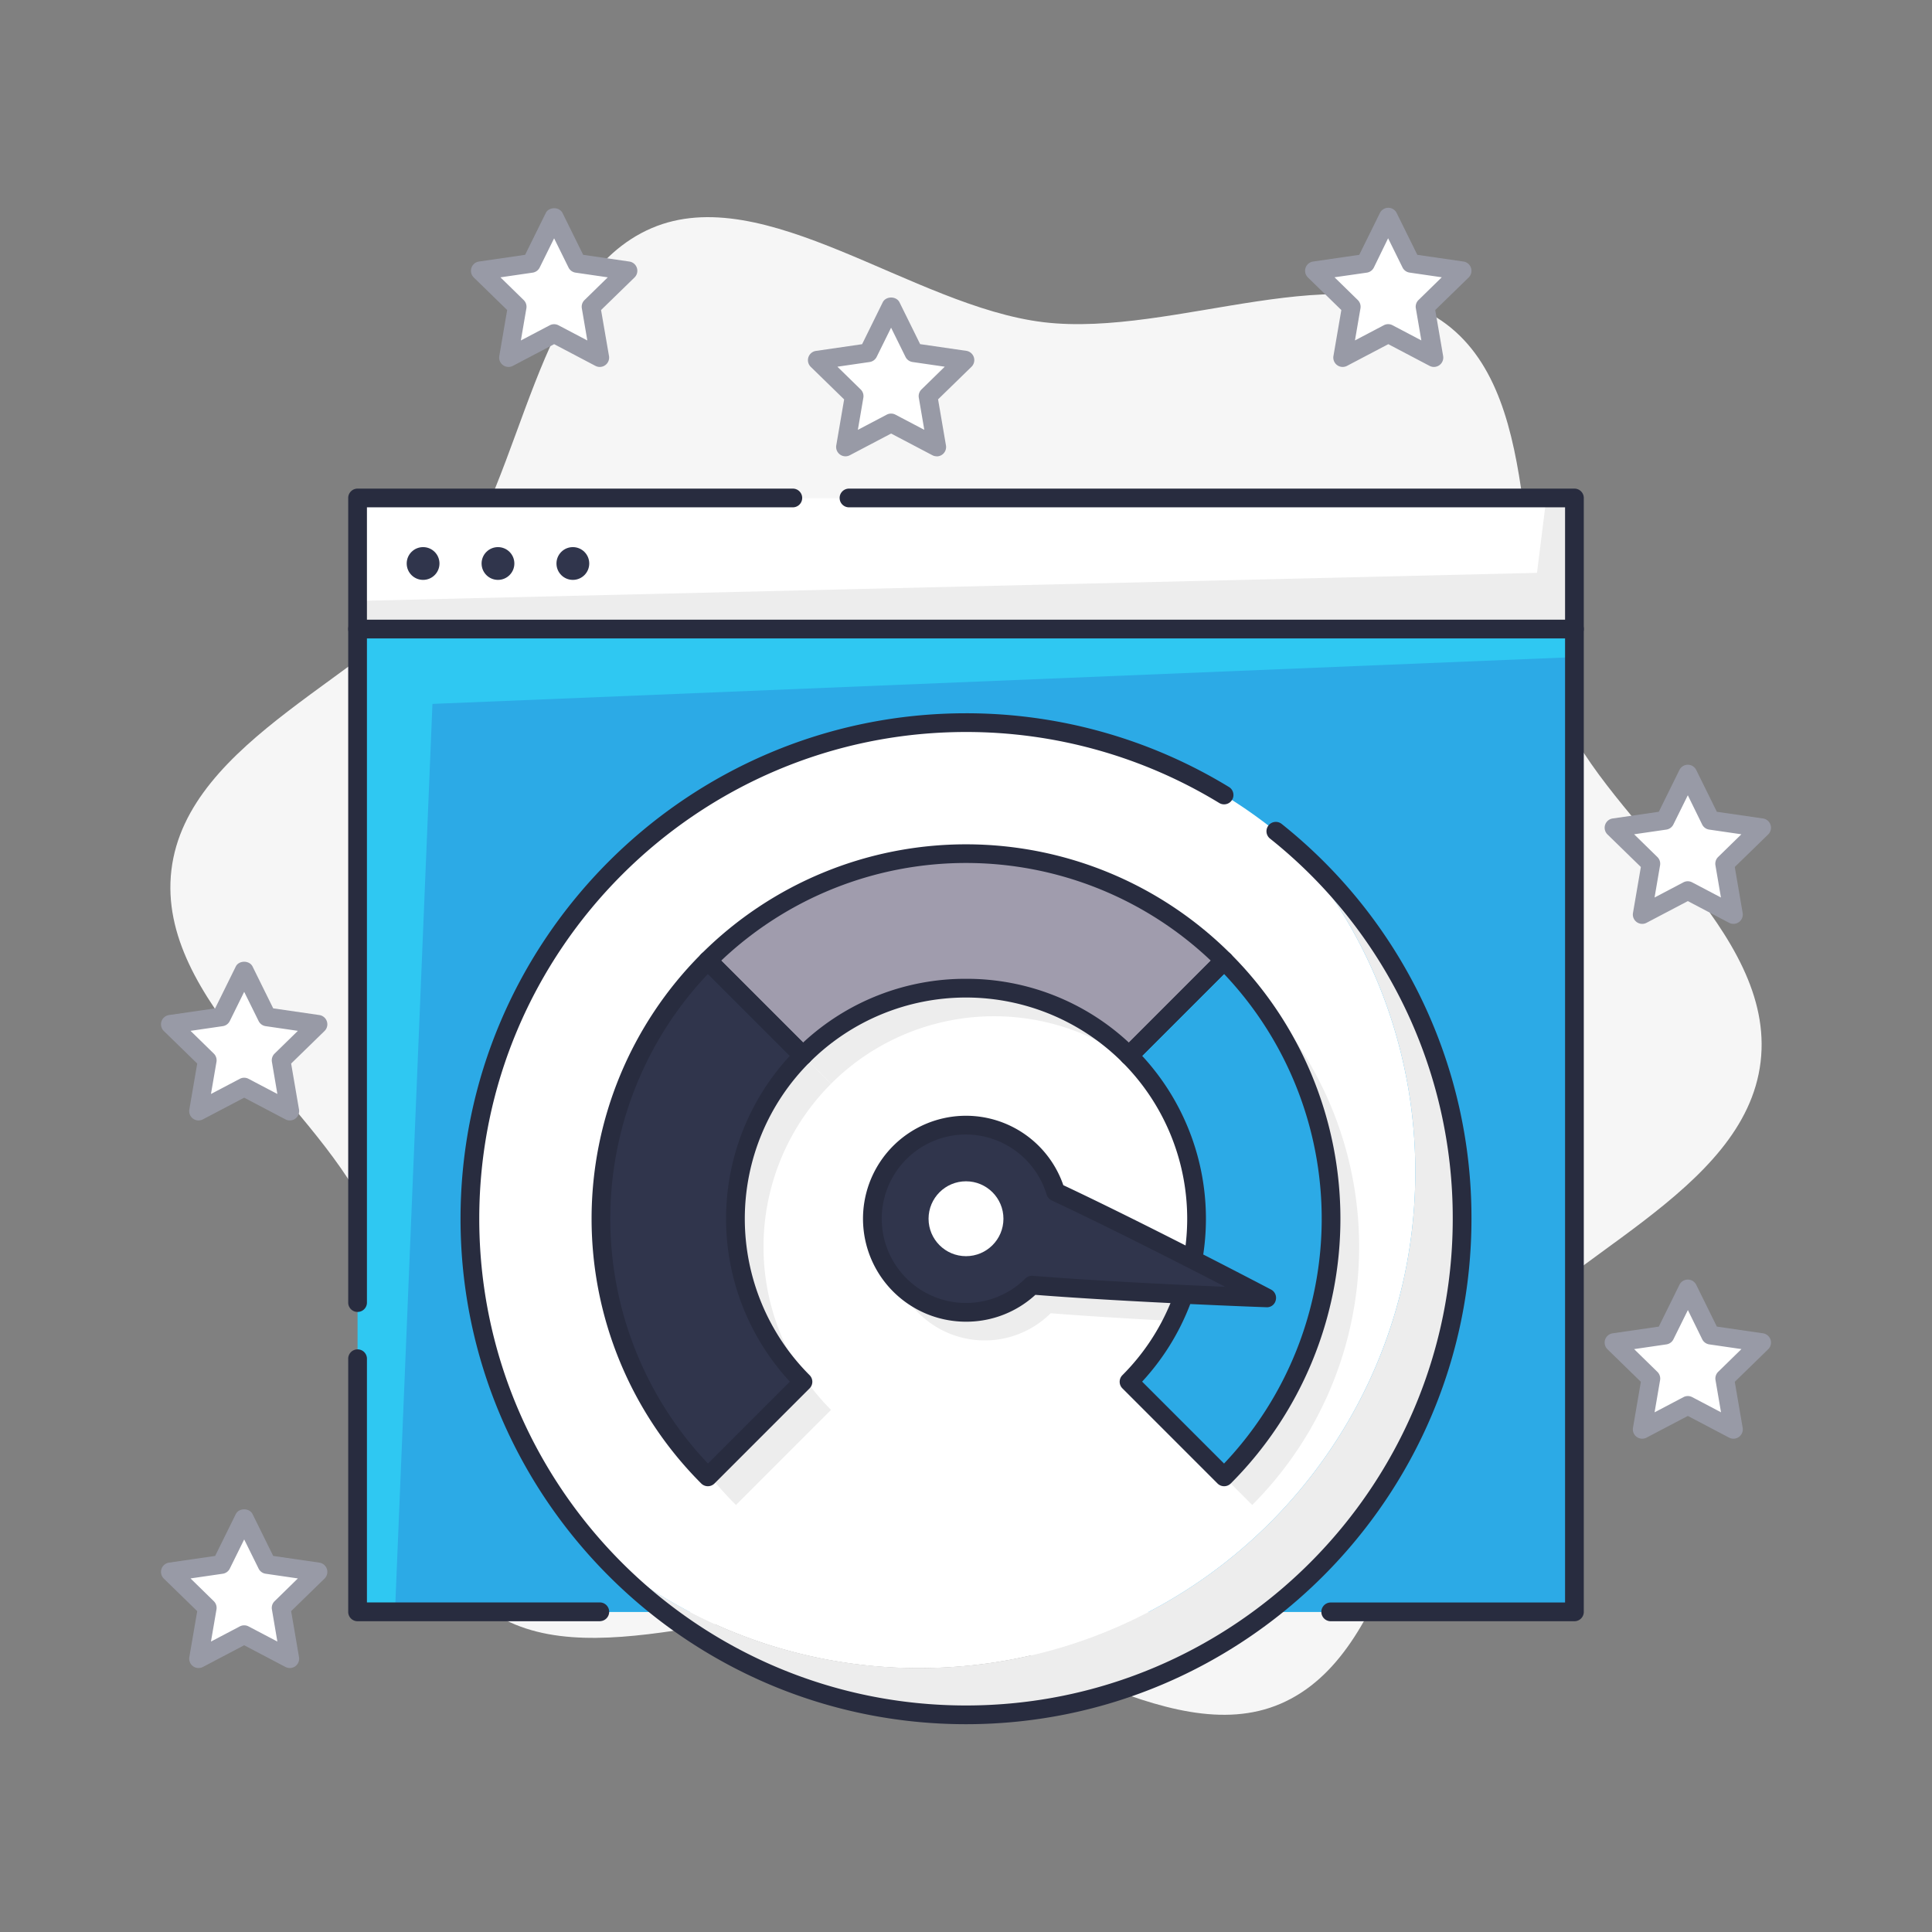 <svg id="b050fd10-6d97-41d8-b0be-b7ca992db725" data-name="Capa 1" xmlns="http://www.w3.org/2000/svg" viewBox="0 0 1080 1080"><rect x="0" y="0" width="1080" height="1080" fill="#808080" stroke="none"/><defs><style>.ea27b5e8-d251-4ebc-b209-40b811e4b628{fill:#f6f6f6;}.b9950a1d-58b2-4a5b-99cb-425031ef0489{fill:#fff;}.bd5dd3f0-d512-4501-9ff6-c6ab01da3f4c{fill:#989aa6;}.efe7e16f-2a39-41a6-9d24-34e461dd136b{fill:#2fc8f2;}.aec3ebf4-3e45-4210-8c88-22b3b0f1f70d{fill:#2caae6;}.a4a938e5-3df9-4437-9084-6bac6c954178{fill:#282c3f;}.bc844b46-f26b-4d03-804f-7e0ad469d65f{fill:#ededed;}.b4a9837e-4be6-45cb-90a3-6a11dfcc8626{fill:#30354c;}.b43cfdae-5ea3-4b59-b24a-197ff8a85744{fill:#a09cad;}</style></defs><title>ICONS S2R</title><path class="ea27b5e8-d251-4ebc-b209-40b811e4b628" d="M872.67,397.65c-27.91-65.36-7.44-173.7-64.14-216.42-55-41.4-152.08,7.72-225.24-1.12s-155.86-79.69-219.06-52.56c-65.2,28-71,138.1-113.62,194.93-41.3,55.08-146,90.51-154.79,163.85s84.45,132.67,111.51,196c27.91,65.36,7.44,173.7,64.14,216.42,55,41.4,152.08-7.72,225.24,1.12s155.86,79.69,219.06,52.56c65.2-28,71-138.1,113.62-194.93,41.3-55.09,146-90.51,154.79-163.85S899.73,461,872.67,397.65Z"/><polygon class="b9950a1d-58b2-4a5b-99cb-425031ef0489" points="943.5 720.52 956.25 746.36 984.77 750.5 964.13 770.62 969.01 799.01 943.5 785.6 918 799.01 922.87 770.62 902.24 750.5 930.75 746.36 943.5 720.52"/><path class="bd5dd3f0-d512-4501-9ff6-c6ab01da3f4c" d="M918,804.24a5.22,5.22,0,0,1-5.15-6.11l4.4-25.69-18.66-18.19a5.23,5.23,0,0,1,2.9-8.92l25.79-3.75,11.53-23.37a5.23,5.23,0,0,1,4.7-2.92h0a5.23,5.23,0,0,1,4.69,2.92l11.53,23.37,25.79,3.75a5.23,5.23,0,0,1,2.9,8.92l-18.67,18.19,4.41,25.69a5.23,5.23,0,0,1-7.59,5.51l-23.06-12.12-23.07,12.12A5.3,5.3,0,0,1,918,804.24Zm-4.52-50.08,13,12.71A5.21,5.21,0,0,1,928,771.5l-3.08,18L941.07,781a5.24,5.24,0,0,1,4.87,0l16.12,8.48-3.08-18a5.23,5.23,0,0,1,1.5-4.63l13-12.71-18-2.62a5.24,5.24,0,0,1-3.94-2.87l-8-16.32-8.07,16.32a5.22,5.22,0,0,1-3.94,2.87Z"/><polygon class="b9950a1d-58b2-4a5b-99cb-425031ef0489" points="943.5 432.73 956.25 458.57 984.77 462.71 964.13 482.82 969.01 511.22 943.5 497.81 918 511.22 922.87 482.82 902.24 462.71 930.75 458.57 943.5 432.73"/><path class="bd5dd3f0-d512-4501-9ff6-c6ab01da3f4c" d="M918,516.45a5.22,5.22,0,0,1-5.15-6.11l4.4-25.69-18.66-18.19a5.24,5.24,0,0,1,2.9-8.93l25.79-3.74,11.53-23.37a5.23,5.23,0,0,1,4.7-2.92h0a5.23,5.23,0,0,1,4.69,2.92l11.53,23.37,25.79,3.74a5.24,5.24,0,0,1,2.9,8.93l-18.67,18.19,4.41,25.68a5.23,5.23,0,0,1-7.59,5.52l-23.06-12.13-23.07,12.13A5.3,5.3,0,0,1,918,516.45Zm-4.52-50.08,13,12.71a5.21,5.21,0,0,1,1.51,4.63l-3.08,18,16.12-8.48a5.24,5.24,0,0,1,4.87,0l16.12,8.48-3.08-18a5.26,5.26,0,0,1,1.5-4.64l13-12.7-18-2.62a5.24,5.24,0,0,1-3.94-2.87l-8-16.33-8.07,16.34a5.23,5.23,0,0,1-3.94,2.86Z"/><polygon class="b9950a1d-58b2-4a5b-99cb-425031ef0489" points="776.06 121.39 788.81 147.23 817.33 151.38 796.69 171.49 801.57 199.88 776.06 186.47 750.56 199.88 755.43 171.49 734.8 151.38 763.31 147.23 776.06 121.39"/><path class="bd5dd3f0-d512-4501-9ff6-c6ab01da3f4c" d="M750.56,205.12A5.23,5.23,0,0,1,745.4,199l4.41-25.69-18.66-18.19a5.22,5.22,0,0,1,2.9-8.92l25.78-3.75,11.54-23.37a5.23,5.23,0,0,1,4.69-2.92h0a5.2,5.2,0,0,1,4.69,2.92l11.54,23.37,25.79,3.75a5.23,5.23,0,0,1,2.9,8.92l-18.67,18.19L806.72,199a5.23,5.23,0,0,1-7.59,5.52l-23.07-12.13L753,204.52A5.3,5.3,0,0,1,750.56,205.12ZM746,155l13,12.71a5.24,5.24,0,0,1,1.51,4.63l-3.08,17.95,16.12-8.48a5.24,5.24,0,0,1,4.87,0l16.12,8.48-3.08-17.95a5.21,5.21,0,0,1,1.5-4.63l13-12.71-18-2.62a5.23,5.23,0,0,1-3.94-2.86l-8.06-16.33L768,149.55a5.23,5.23,0,0,1-3.94,2.86Z"/><polygon class="b9950a1d-58b2-4a5b-99cb-425031ef0489" points="498.14 171.36 510.89 197.2 539.4 201.34 518.77 221.45 523.64 249.85 498.14 236.44 472.64 249.85 477.5 221.45 456.88 201.34 485.39 197.2 498.14 171.36"/><path class="bd5dd3f0-d512-4501-9ff6-c6ab01da3f4c" d="M523.64,255.08a5.23,5.23,0,0,1-2.43-.6l-23.07-12.13-23.07,12.13a5.23,5.23,0,0,1-7.59-5.52l4.4-25.69-18.66-18.19a5.23,5.23,0,0,1,2.91-8.92l25.79-3.75L493.45,169c1.76-3.57,7.62-3.57,9.38,0l11.53,23.37,25.79,3.75a5.23,5.23,0,0,1,2.91,8.92l-18.67,18.19L528.8,249a5.23,5.23,0,0,1-5.16,6.12Zm-25.5-23.88a5.16,5.16,0,0,1,2.44.61l16.11,8.47-3.07-17.95a5.23,5.23,0,0,1,1.5-4.63l13-12.71-18-2.62a5.23,5.23,0,0,1-3.94-2.86l-8.06-16.33-8.06,16.33a5.23,5.23,0,0,1-3.94,2.86l-18,2.62,13,12.71a5.23,5.23,0,0,1,1.5,4.63l-3.07,17.95,16.11-8.47A5.16,5.16,0,0,1,498.14,231.2Z"/><polygon class="b9950a1d-58b2-4a5b-99cb-425031ef0489" points="309.77 121.39 322.52 147.23 351.03 151.38 330.4 171.49 335.27 199.88 309.77 186.47 284.26 199.88 289.13 171.49 268.5 151.38 297.02 147.23 309.77 121.39"/><path class="bd5dd3f0-d512-4501-9ff6-c6ab01da3f4c" d="M335.27,205.12a5.3,5.3,0,0,1-2.44-.6l-23.06-12.13L286.7,204.52a5.23,5.23,0,0,1-7.59-5.52l4.4-25.69-18.66-18.19a5.23,5.23,0,0,1,2.9-8.92l25.79-3.75,11.54-23.37c1.75-3.57,7.62-3.57,9.38,0L326,142.45l25.79,3.75a5.22,5.22,0,0,1,2.9,8.92L336,173.31,340.43,199a5.23,5.23,0,0,1-5.16,6.12Zm-25.5-23.88a5.2,5.2,0,0,1,2.43.6l16.12,8.48-3.07-17.95a5.21,5.21,0,0,1,1.5-4.63l13-12.71-18-2.62a5.23,5.23,0,0,1-3.94-2.86l-8.06-16.33-8.06,16.33a5.23,5.23,0,0,1-3.94,2.86l-18,2.62,13,12.71a5.23,5.23,0,0,1,1.5,4.63l-3.08,17.95,16.12-8.48A5.27,5.27,0,0,1,309.77,181.24Z"/><polygon class="b9950a1d-58b2-4a5b-99cb-425031ef0489" points="136.5 542.62 149.25 568.45 177.76 572.6 157.13 592.71 162 621.11 136.5 607.7 110.99 621.11 115.87 592.71 95.23 572.6 123.75 568.45 136.5 542.62"/><path class="bd5dd3f0-d512-4501-9ff6-c6ab01da3f4c" d="M162,626.34a5.19,5.19,0,0,1-2.44-.61l-23.07-12.12-23.06,12.12a5.22,5.22,0,0,1-7.59-5.51l4.41-25.69L91.58,576.34a5.23,5.23,0,0,1,2.9-8.92l25.79-3.75L131.8,540.3c1.76-3.57,7.63-3.57,9.39,0l11.53,23.37,25.79,3.75a5.23,5.23,0,0,1,2.9,8.92l-18.66,18.19,4.4,25.69a5.22,5.22,0,0,1-5.15,6.12Zm-25.51-23.88a5.13,5.13,0,0,1,2.44.61l16.12,8.47L152,593.59a5.22,5.22,0,0,1,1.51-4.63l13-12.71-18-2.62a5.23,5.23,0,0,1-3.94-2.86l-8.07-16.33-8.05,16.33a5.25,5.25,0,0,1-3.94,2.86l-18,2.62,13,12.71a5.24,5.24,0,0,1,1.5,4.63l-3.08,17.95,16.12-8.47A5.12,5.12,0,0,1,136.49,602.46Z"/><polygon class="b9950a1d-58b2-4a5b-99cb-425031ef0489" points="136.5 848.72 149.25 874.56 177.76 878.7 157.13 898.81 162 927.21 136.5 913.8 110.99 927.21 115.87 898.81 95.23 878.7 123.75 874.56 136.5 848.72"/><path class="bd5dd3f0-d512-4501-9ff6-c6ab01da3f4c" d="M162,932.44a5.3,5.3,0,0,1-2.44-.6l-23.07-12.13-23.06,12.13a5.23,5.23,0,0,1-7.59-5.51l4.41-25.69L91.58,882.45a5.24,5.24,0,0,1,2.9-8.93l25.79-3.75,11.53-23.36c1.76-3.58,7.63-3.58,9.39,0l11.53,23.36,25.79,3.75a5.24,5.24,0,0,1,2.9,8.93l-18.66,18.19,4.4,25.69a5.22,5.22,0,0,1-5.15,6.11Zm-25.51-23.87a5.24,5.24,0,0,1,2.44.6l16.12,8.47L152,899.7a5.21,5.21,0,0,1,1.51-4.63l13-12.72-18-2.62a5.21,5.21,0,0,1-3.94-2.86l-8.07-16.32-8.05,16.32a5.23,5.23,0,0,1-3.94,2.86l-18,2.62,13,12.72a5.23,5.23,0,0,1,1.5,4.63l-3.08,17.94,16.12-8.47A5.23,5.23,0,0,1,136.49,908.57Z"/><rect class="efe7e16f-2a39-41a6-9d24-34e461dd136b" x="199.88" y="351.63" width="680.23" height="549.42"/><polygon class="aec3ebf4-3e45-4210-8c88-22b3b0f1f70d" points="880.12 901.05 220.81 901.05 241.74 393.49 880.12 367.33 880.12 901.05"/><path class="a4a938e5-3df9-4437-9084-6bac6c954178" d="M880.12,906.28H743.66a5.24,5.24,0,0,1,0-10.47H874.88V356.86H205.12V728.37a5.24,5.24,0,0,1-10.47,0V351.63a5.23,5.23,0,0,1,5.23-5.23H880.12a5.23,5.23,0,0,1,5.23,5.23V901.05A5.23,5.23,0,0,1,880.12,906.28Z"/><path class="a4a938e5-3df9-4437-9084-6bac6c954178" d="M335.52,906.28H199.88a5.23,5.23,0,0,1-5.23-5.23V759.77a5.24,5.24,0,1,1,10.47,0v136h130.4a5.24,5.24,0,0,1,0,10.47Z"/><rect class="bc844b46-f26b-4d03-804f-7e0ad469d65f" x="199.88" y="278.37" width="680.23" height="73.26"/><polygon class="b9950a1d-58b2-4a5b-99cb-425031ef0489" points="859.19 320.23 199.88 335.93 199.88 278.37 864.42 278.37 859.19 320.23"/><path class="a4a938e5-3df9-4437-9084-6bac6c954178" d="M880.12,356.86H199.88a5.23,5.23,0,0,1-5.23-5.23V278.37a5.23,5.23,0,0,1,5.23-5.23H443.2a5.23,5.23,0,0,1,0,10.46H205.12v62.8H874.88V283.6H474.59a5.23,5.23,0,1,1,0-10.46H880.12a5.23,5.23,0,0,1,5.23,5.23v73.26A5.23,5.23,0,0,1,880.12,356.86Z"/><circle class="b4a9837e-4be6-45cb-90a3-6a11dfcc8626" cx="236.51" cy="315" r="9.16"/><circle class="b4a9837e-4be6-45cb-90a3-6a11dfcc8626" cx="278.37" cy="315" r="9.16"/><circle class="b4a9837e-4be6-45cb-90a3-6a11dfcc8626" cx="320.23" cy="315" r="9.16"/><path class="bc844b46-f26b-4d03-804f-7e0ad469d65f" d="M722.53,472.59a276.16,276.16,0,0,1,68.63,182.53c0,153.16-124.16,277.32-277.32,277.32a276.16,276.16,0,0,1-182.53-68.63A276.59,276.59,0,0,0,540,958.6c153.16,0,277.33-124.16,277.33-277.32A276.59,276.59,0,0,0,722.53,472.59Z"/><path class="b9950a1d-58b2-4a5b-99cb-425031ef0489" d="M791.16,655.12a276.16,276.16,0,0,0-68.63-182.53A276.19,276.19,0,0,0,540,404c-153.16,0-277.33,124.17-277.33,277.33a276.19,276.19,0,0,0,68.64,182.53,276.16,276.16,0,0,0,182.53,68.63C667,932.44,791.16,808.28,791.16,655.12Z"/><path class="a4a938e5-3df9-4437-9084-6bac6c954178" d="M540,963.84c-155.8,0-282.56-126.76-282.56-282.56S384.2,398.72,540,398.72a282,282,0,0,1,147,41.22,5.23,5.23,0,0,1-5.45,8.93A271.61,271.61,0,0,0,540,409.19c-150,0-272.09,122.06-272.09,272.09S390,953.37,540,953.37,812.09,831.31,812.09,681.28A270.94,270.94,0,0,0,709.93,468.76a5.23,5.23,0,0,1,6.54-8.17A281.38,281.38,0,0,1,822.56,681.28C822.56,837.08,695.8,963.84,540,963.84Z"/><path class="bc844b46-f26b-4d03-804f-7e0ad469d65f" d="M351.63,697a203.44,203.44,0,0,0,59.77,144.3l53.16-53.17a128.88,128.88,0,0,1,0-182.27L411.4,552.68A203.42,203.42,0,0,0,351.63,697Z"/><path class="bc844b46-f26b-4d03-804f-7e0ad469d65f" d="M555.7,492.91a203.44,203.44,0,0,0-144.3,59.77l53.16,53.16a128.88,128.88,0,0,1,182.27,0L700,552.68A203.44,203.44,0,0,0,555.7,492.91Z"/><path class="bc844b46-f26b-4d03-804f-7e0ad469d65f" d="M646.83,605.84a128.86,128.86,0,0,1,0,182.27L700,841.28a204.07,204.07,0,0,0,0-288.6Z"/><path class="b4a9837e-4be6-45cb-90a3-6a11dfcc8626" d="M335.93,681.28a203.44,203.44,0,0,0,59.77,144.3l53.16-53.17a128.88,128.88,0,0,1,0-182.27L395.7,537A203.44,203.44,0,0,0,335.93,681.28Z"/><path class="b43cfdae-5ea3-4b59-b24a-197ff8a85744" d="M540,477.21A203.44,203.44,0,0,0,395.7,537l53.16,53.16a128.89,128.89,0,0,1,182.28,0L684.3,537A203.44,203.44,0,0,0,540,477.21Z"/><path class="bc844b46-f26b-4d03-804f-7e0ad469d65f" d="M718.55,741.19S649.69,705,600.58,682a52.31,52.31,0,1,0-13.25,52.11C641.33,738.42,718.55,741.19,718.55,741.19Z"/><path class="aec3ebf4-3e45-4210-8c88-22b3b0f1f70d" d="M631.14,590.14a128.88,128.88,0,0,1,0,182.27l53.16,53.17a204.07,204.07,0,0,0,0-288.6Z"/><path class="a4a938e5-3df9-4437-9084-6bac6c954178" d="M395.7,830.81a5.22,5.22,0,0,1-3.7-1.53,209.31,209.31,0,0,1,0-296,5.24,5.24,0,0,1,7.4,0l53.16,53.16a5.21,5.21,0,0,1,0,7.4,123.68,123.68,0,0,0,0,174.88,5.2,5.2,0,0,1,0,7.39L399.4,829.28A5.22,5.22,0,0,1,395.7,830.81Zm.05-286.38a198.83,198.83,0,0,0,0,273.7l45.79-45.79a134.09,134.09,0,0,1,0-182.12Z"/><path class="a4a938e5-3df9-4437-9084-6bac6c954178" d="M631.14,595.38h0a5.24,5.24,0,0,1-3.7-1.54,123.66,123.66,0,0,0-174.88,0,5.36,5.36,0,0,1-7.39,0L392,540.68a5.24,5.24,0,0,1,0-7.4,209.31,209.31,0,0,1,296,0,5.24,5.24,0,0,1,0,7.4l-53.17,53.16A5.22,5.22,0,0,1,631.14,595.38ZM540,547.16a133.1,133.1,0,0,1,91.06,35.66L676.85,537a198.83,198.83,0,0,0-273.7,0l45.79,45.79A133.1,133.1,0,0,1,540,547.16Z"/><path class="a4a938e5-3df9-4437-9084-6bac6c954178" d="M684.3,830.81a5.22,5.22,0,0,1-3.7-1.53l-53.16-53.17a5.2,5.2,0,0,1,0-7.39,123.68,123.68,0,0,0,0-174.88,5.21,5.21,0,0,1,0-7.4l53.16-53.16a5.24,5.24,0,0,1,7.4,0,209.31,209.31,0,0,1,0,296A5.22,5.22,0,0,1,684.3,830.81Zm-45.84-58.47,45.79,45.79a198.83,198.83,0,0,0,0-273.7l-45.79,45.79a134.09,134.09,0,0,1,0,182.12Z"/><path class="b4a9837e-4be6-45cb-90a3-6a11dfcc8626" d="M708.09,725.5s-68.86-36.18-118-59.21a52.32,52.32,0,1,0-13.26,52.11C630.86,722.73,708.09,725.5,708.09,725.5Z"/><path class="a4a938e5-3df9-4437-9084-6bac6c954178" d="M540,738.84a57.56,57.56,0,1,1,54.4-76.32c48.51,22.85,115.44,58,116.12,58.35a5.22,5.22,0,0,1,2.62,6,5,5,0,0,1-5.24,3.88c-.76,0-75.74-2.74-129.12-6.92A57.14,57.14,0,0,1,540,738.84Zm0-104.65a47.09,47.09,0,1,0,33.17,80.5,5.24,5.24,0,0,1,4.11-1.5c35.11,2.81,80.5,5,107.59,6.14-24.21-12.51-65-33.31-97-48.3a5.22,5.22,0,0,1-2.79-3.24A47.37,47.37,0,0,0,540,634.19Z"/><circle class="b9950a1d-58b2-4a5b-99cb-425031ef0489" cx="540" cy="681.28" r="20.93"/></svg>